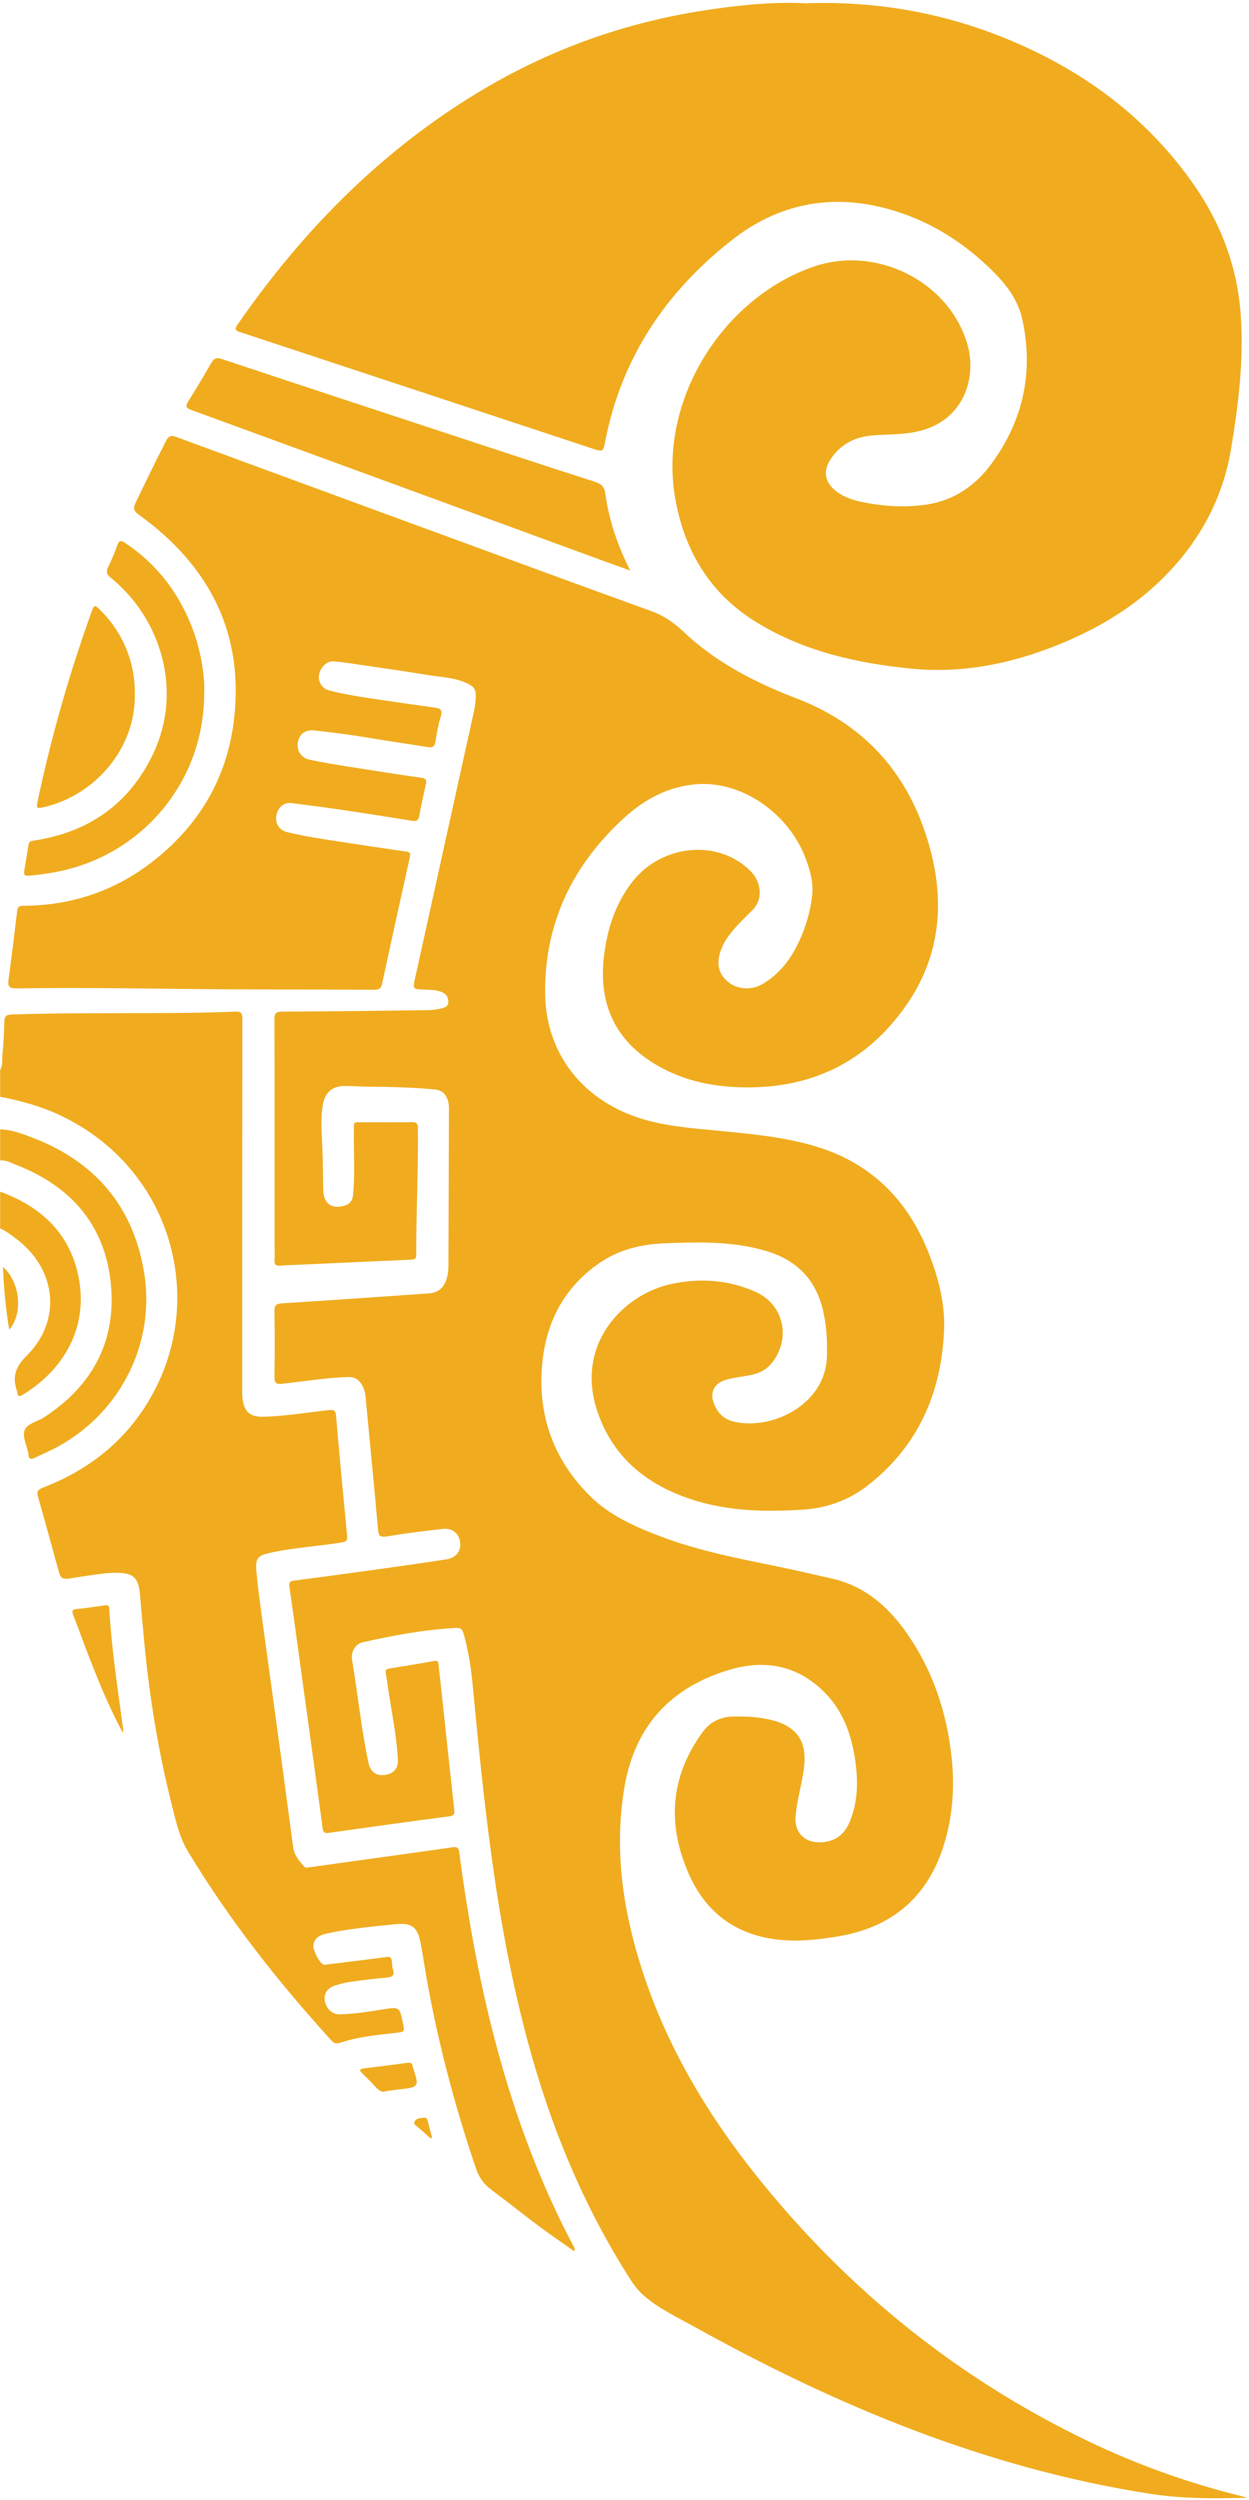 <?xml version="1.0" encoding="UTF-8" standalone="no"?>
<svg
   xmlns:dc="http://purl.org/dc/elements/1.1/"
   xmlns:cc="http://creativecommons.org/ns#"
   xmlns:rdf="http://www.w3.org/1999/02/22-rdf-syntax-ns#"
   xmlns:svg="http://www.w3.org/2000/svg"
   xmlns="http://www.w3.org/2000/svg"
   viewBox="0 0 307 614.413"
   height="614.413"
   width="307"
   xml:space="preserve"
   id="svg2"
   version="1.1"><defs
     id="defs6" /><g
     transform="matrix(1.333,0,0,-1.333,0,614.413)"
     id="g10"><g
       transform="scale(0.1)"
       id="g12"><path
         id="path14"
         style="fill:#f0ac1e;fill-opacity:1;fill-rule:nonzero;stroke:none"
         d="m 0.246,2636.88 c 5.5,8.94 3.266,19.18 4.25,28.75 2.043,19.86 3.113,39.87 3.477,59.84 0.188,9.91 2.918,13.16 13.418,13.5 99.992,3.27 200.015,1.96 300.027,2.77 37.367,0.31 74.754,0.89 112.082,2.52 11.59,0.51 13.371,-3.21 13.355,-13.62 -0.277,-227.51 -0.214,-455.03 -0.195,-682.54 0,-5.22 -0.195,-10.48 0.383,-15.65 2.949,-26.3 13.641,-35.88 39.941,-35.08 40.02,1.23 79.504,7.97 119.231,12.22 8.941,0.96 12.527,0.23 13.426,-10.41 6.058,-71.41 13.027,-142.75 19.738,-214.11 1.711,-18.14 1.73,-17.86 -16.609,-20.59 -41.223,-6.13 -82.922,-8.87 -123.762,-17.7 -22.988,-4.97 -28.465,-9.96 -26.281,-33.69 3.461,-37.59 8.906,-75.01 13.957,-112.44 9.996,-74.02 20.382,-147.98 30.445,-221.98 7.953,-58.51 15.551,-117.07 23.594,-175.56 1.918,-13.97 10.824,-24.36 19.742,-34.61 2.976,-3.43 6.058,-2.32 9.457,-1.84 66.656,9.31 133.312,18.59 199.965,27.87 21.511,3 43.027,5.91 64.508,9.13 7.707,1.14 11.171,-0.19 12.398,-9.38 14.73,-110.67 33.852,-220.55 61.352,-328.858 34.859,-137.313 82.113,-269.922 148.425,-395.402 1.5,-2.829 4.58,-5.418 2.29,-11.09 -22.2,15.711 -44.3,30.679 -65.657,46.64 -29.598,22.121 -58.387,45.321 -88.043,67.36 -13.574,10.101 -22.238,23.039 -27.512,38.601 -39.371,116.141 -70.66,234.379 -91.808,355.231 -3.59,20.527 -6.512,41.168 -10.527,61.598 -5.727,29.12 -17.188,36.48 -46.641,33.42 -42.332,-4.39 -84.731,-8.02 -126.426,-17.19 -12.469,-2.74 -22.359,-7.58 -24.41,-21.47 -1.277,-8.63 10.582,-31.491 17.723,-35.1 3.402,-1.719 6.808,-0.5 10.207,-0.079 35.773,4.411 71.578,8.579 107.285,13.499 6.836,0.95 8.586,-1.721 9.355,-7.042 0.754,-5.16 0.43,-10.628 2.039,-15.476 3.653,-11.031 -0.449,-14.531 -11.289,-15.492 -22.488,-1.981 -44.918,-4.739 -67.265,-7.91 -9.825,-1.399 -19.567,-4.028 -29.036,-7.071 -13.453,-4.32 -20.261,-15.59 -17.878,-27.867 2.898,-14.941 13.679,-25.082 27.464,-24.832 26.571,0.48 52.774,4.84 78.934,8.93 31.207,4.879 31.133,5.34 37.453,-24.59 3.641,-17.258 3.594,-16.781 -14.609,-18.758 -34.098,-3.711 -68.317,-7.223 -101.094,-18.082 -7.535,-2.5 -11.742,-0.57 -16.641,4.832 -98.148,108.059 -188.097,222.248 -263.691,347.498 -16.66,27.61 -22.848,57.99 -30.449,88.13 -24.567,97.43 -40.567,196.36 -50.199,296.34 -2.793,28.97 -5.227,57.97 -7.821,86.95 -0.039,0.44 0,0.88 -0.039,1.31 -2.812,32.71 -12.207,41.61 -44.847,41.4 -24.852,-0.16 -49.18,-5.37 -73.708,-8.64 -0.859,-0.12 -1.695,-0.41 -2.55,-0.54 -24.367,-3.83 -24.543,-3.88 -31.032,19.42 -12.004,43.08 -23.382,86.33 -35.921,129.24 -3.106,10.64 0.023,14.05 9.465,17.7 89.735,34.65 159.813,92.51 204.84,178.25 94.953,180.81 27.344,413.25 -173.832,508.02 -35.246,16.6 -72.394,26.78 -110.453,34.12 0,16.54 0,33.07 0,49.6" /><path
         id="path16"
         style="fill:#f0ac1e;fill-opacity:1;fill-rule:nonzero;stroke:none"
         d="M 0.246,2527.24 C 21.441,2526.6 40.98,2519.1 60.324,2511.71 174.848,2467.89 244.977,2386.12 265.508,2264.86 c 21.93,-129.5 -41.86,-258.01 -157.461,-321.91 -14.402,-7.96 -29.735,-14.24 -44.512,-21.55 -7.07,-3.5 -10.547,-1.66 -10.992,6.16 -0.047,0.86 -0.176,1.73 -0.332,2.59 -2.598,14.49 -11.68,30.45 -6.594,42.95 4.848,11.93 23.074,15.12 35.012,22.85 86.363,55.93 131.883,135.06 124.484,237.98 -8.136,113.12 -71.652,187.78 -176.445,228.28 -9.105,3.52 -17.91,9 -28.422,7.6 0,19.14 0,38.28 0,57.43" /><path
         id="path18"
         style="fill:#f0ac1e;fill-opacity:1;fill-rule:nonzero;stroke:none"
         d="M 0.246,2412.38 C 73.922,2385.33 127.051,2337.76 144.098,2258.93 165.23,2161.17 115.371,2082.19 41.969,2037.92 c -5.996,-3.62 -9.469,-3.76 -10.117,4.21 -0.039,0.44 -0.024,0.89 -0.168,1.3 -8.93,25.8 -4.758,44.28 17.086,65.92 65.859,65.24 55.718,159.98 -19,216.21 -9.328,7.02 -18.672,14.21 -29.523,18.94 0,22.62 0,45.25 0,67.88" /><path
         id="path20"
         style="fill:#f0ac1e;fill-opacity:1;fill-rule:nonzero;stroke:none"
         d="M 2299.81,4.41 C 2239.8,2.832 2180.31,2.461 2120.7,11.762 1818.95,58.789 1542.4,173.91 1277.63,321.199 c -30.3,16.86 -62,31.672 -88.76,54.481 -10.05,8.57 -18.29,18.5 -25.39,29.539 -88.93,138.34 -150.13,288.582 -192.14,447.09 -27.961,105.511 -47.91,212.581 -63.043,320.621 -15.305,109.31 -26.234,219.08 -36.641,328.94 -3.07,32.42 -7.933,64.62 -16.957,96.1 -2.254,7.84 -5.406,10.35 -13.445,9.99 -58.402,-2.65 -115.508,-13.72 -172.348,-26.36 -13.355,-2.96 -22.347,-17.1 -19.707,-32.7 10.727,-63.35 16.957,-127.42 30.422,-190.33 3.449,-16.14 14.535,-23.74 30.297,-21.55 15.926,2.22 24.656,12.23 23.766,28.68 -2.219,40.86 -10.286,80.95 -16.641,121.27 -1.961,12.43 -3.445,24.95 -5.625,37.34 -0.934,5.28 -0.285,7.81 5.754,8.77 27.883,4.39 55.723,9.03 83.488,14.09 9.34,1.7 7.668,-5.44 8.18,-9.6 3.129,-25.43 5.73,-50.93 8.461,-76.4 6.715,-62.63 13.281,-125.28 20.258,-187.88 0.879,-7.88 0.226,-11.3 -9.086,-12.54 -74.055,-9.72 -148.024,-20.07 -221.989,-30.46 -7.507,-1.06 -10.523,0.23 -11.64,8.68 -10.914,82.21 -22.352,164.36 -33.653,246.53 -9.05,65.82 -17.949,131.66 -27.39,197.43 -1.184,8.23 -0.301,11.32 8.742,12.47 55.992,7.18 111.922,14.88 167.832,22.65 37.418,5.2 74.813,10.61 112.148,16.34 18.305,2.81 27.911,14.88 25.977,31.13 -2.039,17.13 -14.406,27.16 -33.156,24.99 -34.078,-3.94 -68.172,-8.09 -101.992,-13.73 -12.696,-2.12 -15.274,1.24 -16.329,13.1 -7.281,81.78 -15.312,163.5 -23.062,245.25 -0.668,7.03 -2.602,13.73 -5.91,19.86 -5.555,10.31 -13.676,16.06 -26.27,15.64 -40.476,-1.33 -80.402,-7.91 -120.531,-12.4 -12.461,-1.39 -15.434,1.12 -15.203,13.46 0.738,40.01 0.625,80.05 0.039,120.07 -0.152,10.4 2.324,13.92 13.348,14.61 90.625,5.73 181.203,12.21 271.796,18.45 16.192,1.11 26.368,9.79 31.653,24.84 2.765,7.89 3.965,15.98 3.992,24.31 0.285,96.57 0.582,193.15 0.953,289.72 0.024,6.59 -0.312,13.03 -2.754,19.22 -4.164,10.58 -11.07,16.63 -23.164,17.8 -41.168,3.96 -82.426,4.81 -123.726,5.25 -14.332,0.16 -28.653,1.24 -42.981,1.19 -22.808,-0.08 -36.09,-12.1 -39.93,-34.73 -3.222,-19.03 -2.8,-38.25 -1.804,-57.28 1.703,-32.59 2.121,-65.16 2.465,-97.77 0.273,-26.4 14.625,-37.7 38.394,-31.05 9.504,2.65 15.442,8.12 16.551,19.03 3.965,39.1 1.109,78.24 1.637,117.35 0.277,20.38 -2.473,17.42 17.007,17.54 30.02,0.19 60.043,-0.24 90.051,0.24 8.485,0.13 10.879,-2.27 10.985,-10.86 0.89,-77.86 -3.27,-155.65 -3.024,-233.49 0.028,-7.99 -3.301,-8.93 -10.082,-9.21 -62.949,-2.66 -125.89,-5.68 -188.832,-8.57 -17.355,-0.8 -34.754,-1.1 -52.066,-2.47 -8.399,-0.67 -10.836,2.31 -10.332,10.13 0.476,7.36 0.101,14.78 0.101,22.19 -0.004,140.52 0.137,281.05 -0.265,421.57 -0.032,11.3 2.507,14.4 14.199,14.46 90.441,0.42 180.879,1.6 271.316,2.78 7.309,0.09 14.699,1.44 21.864,3.05 6.3,1.42 12.972,3.23 13.246,11.88 0.265,8.34 -3.469,14.43 -10.789,17.79 -10.508,4.82 -21.942,4.71 -33.239,5.09 -21.812,0.72 -21.758,0.75 -17.058,22 35.863,162.37 71.718,324.74 107.5,487.13 1.679,7.62 3.148,15.35 3.816,23.1 1.899,21.92 -1.598,27.13 -22.207,35.24 -20.508,8.06 -42.477,8.76 -63.832,12.23 -50.141,8.14 -100.449,15.25 -150.707,22.67 -8.586,1.26 -17.227,2.3 -25.883,2.84 -11.469,0.73 -23.832,-11.43 -25.992,-25 -2.066,-12.96 5.75,-25.41 18.84,-28.73 32.879,-8.34 66.406,-13.19 99.922,-18.06 31.804,-4.61 63.601,-9.27 95.441,-13.61 10.047,-1.37 13.746,-4.59 10.32,-15.8 -4.668,-15.3 -7.484,-31.25 -9.89,-47.11 -1.41,-9.29 -5.559,-11.14 -13.938,-9.79 -34.715,5.6 -69.562,10.43 -104.23,16.34 -34.699,5.91 -69.547,10.47 -104.524,14.27 -17.136,1.86 -27.847,-5.65 -30.961,-21.86 -2.82,-14.67 5.899,-28.8 21.696,-32.08 24.211,-5.03 48.656,-9.03 73.09,-12.92 44.164,-7.04 88.347,-14 132.632,-20.22 9.368,-1.32 10.262,-4.92 8.477,-12.73 -4.355,-19.04 -8.629,-38.12 -12.023,-57.34 -1.504,-8.52 -5.141,-10.64 -13.192,-9.34 -41.582,6.7 -83.183,13.33 -124.851,19.49 -32.637,4.83 -65.352,9.14 -98.086,13.27 -13.266,1.68 -24.672,-8.21 -27.348,-22.56 -2.699,-14.5 4.945,-27.44 19.223,-30.92 32.945,-8 66.461,-13 99.953,-18.08 39.926,-6.05 79.844,-12.22 119.84,-17.79 7.972,-1.11 8.546,-3.6 6.925,-10.85 -17.293,-77.55 -34.222,-155.17 -51.046,-232.82 -1.711,-7.9 -4.743,-11.31 -13.708,-11.26 -125.285,0.77 -250.582,0.19 -375.851,1.81 -94.809,1.22 -189.602,2.06 -284.402,0.75 -12.695,-0.18 -16.719,2.82 -14.938,15.77 5.875,42.59 11.008,85.28 16.105,127.97 1.047,8.76 6.524,8.52 12.973,8.58 89.629,0.71 170.137,28.61 240.153,84.22 81.414,64.68 132.136,149.02 145.714,252.17 21.485,163.23 -43.078,289.55 -174.316,384.35 -9.824,7.1 -11.238,11.92 -6.027,22.69 18.343,37.94 36.519,75.95 55.847,113.41 4.707,9.13 8.887,11.16 18.907,7.46 221.253,-81.53 442.632,-162.73 664.023,-243.9 70.937,-26.01 141.937,-51.85 212.977,-77.59 22.5,-8.14 41.16,-21.39 58.56,-37.85 60.06,-56.83 132.14,-93.49 208.66,-122.87 133.36,-51.21 214.1,-149.77 248.2,-286.21 24.68,-98.71 13.12,-194.12 -46.29,-279.25 -73.6,-105.48 -176.35,-154.76 -304.75,-151.32 -57.52,1.55 -111.97,13.89 -161.37,44.49 -74.3,46.03 -101.44,114.22 -91.22,198.13 5.96,48.98 20.61,95.04 51.09,134.85 51.08,66.71 148.06,80.44 209.78,29.63 12.6,-10.37 22.87,-22.4 25.45,-39.61 2.43,-16.27 -1.56,-29.94 -13.31,-41.56 -13.61,-13.45 -27.43,-26.69 -39.37,-41.74 -7.64,-9.61 -14.04,-19.92 -18.16,-31.48 -8.94,-25.08 -4.43,-44 13.7,-58.72 16.88,-13.69 42.66,-15.44 62.44,-3.95 32.94,19.13 54.27,48.18 69.56,82.26 11.81,26.35 19.68,54.04 22.71,82.58 2.4,22.71 -3.83,44.85 -11.77,66.2 -30.96,83.25 -116.5,143.15 -198.95,137.86 -51.99,-3.33 -96.64,-26.51 -134.3,-60.6 -95.93,-86.82 -148.73,-194.55 -147.47,-325.45 1.08,-111.89 71.01,-199.54 181.67,-231.98 44.97,-13.19 91.33,-16.52 137.57,-20.97 58.37,-5.61 116.74,-10.96 173.5,-27.03 105.76,-29.95 175.41,-98.6 214.98,-199.67 17.9,-45.72 30.04,-93.03 27.85,-142.26 -5.1,-114.63 -47.67,-211.86 -139.43,-284.04 -34.95,-27.49 -75.39,-42.53 -120.13,-45.48 -75.59,-4.98 -150.35,-2.8 -222.35,24.55 -75.05,28.49 -130.09,77.35 -156.79,154.79 -43,124.69 46.66,217.28 135.27,236.52 52.71,11.45 105.91,7.98 155.77,-14.32 53.38,-23.89 66.36,-88.33 28.48,-133.19 -15.43,-18.27 -37.43,-20.52 -58.87,-23.95 -9.88,-1.58 -19.71,-3.21 -29.09,-6.79 -15.65,-5.96 -23.44,-20.54 -18.93,-36.57 5.6,-19.88 18.24,-34.11 38.43,-38.85 57.66,-13.52 135.76,16.29 162.52,78.19 5.92,13.69 8.82,28.08 9.2,43.06 0.7,27.9 -0.69,55.45 -7.04,82.85 -13.44,58.01 -48.52,93.85 -105.65,110.7 -61.75,18.21 -124.44,16.47 -187.53,13.94 -43.55,-1.75 -84.24,-11.93 -120.32,-37.02 -61.23,-42.59 -94.62,-102.77 -103.39,-175.4 -11.789,-97.63 16.52,-183.31 86.82,-253.19 37.5,-37.28 85.33,-57.84 133.94,-76.07 69.84,-26.16 142.91,-39.83 215.62,-54.91 32.31,-6.7 64.46,-14.15 96.65,-21.43 59.39,-13.41 102.37,-50.28 136.43,-98.31 49.62,-69.98 75.85,-148.79 84.58,-233.82 5.58,-54.31 1.51,-107.81 -14.79,-159.84 -30.25,-96.57 -96.55,-151.66 -196.12,-167.96 -44.9,-7.35 -89.7,-11.57 -134.66,-1.64 -65.62,14.48 -111.21,54.65 -138.19,114.6 -41.32,91.8 -36.16,180.56 24.17,263.64 13.75,18.95 32.53,28.22 55.73,28.9 23.1,0.67 46.07,-0.55 68.68,-5.74 50.25,-11.55 69.52,-40.36 62.42,-91.37 -4.01,-28.85 -12.6,-56.82 -15.19,-85.89 -2.86,-32.09 18.44,-51.94 50.93,-48.58 24.46,2.53 39.83,15.93 48.86,37.53 15.6,37.34 15.72,76.38 9.86,115.43 -6.62,44.11 -21.12,85.71 -52.1,118.84 -49.11,52.51 -110.57,66.14 -177.89,46.45 -109.15,-31.91 -176.25,-103.58 -195.32,-217.43 -19.28,-115.12 -2.69,-226.87 32.69,-336.56 46.12,-142.988 122.36,-269.531 216.03,-385.77 161.1,-199.922 355.97,-358.578 586.2,-472.918 96.38,-47.871 196.83,-85.132 301.45,-110.8 4.07,-1 8.06,-2.293 12.08,-3.441" /><path
         id="path22"
         style="fill:#f0ac1e;fill-opacity:1;fill-rule:nonzero;stroke:none"
         d="m 1485.04,4603.25 c 142.07,4.77 272.35,-21.27 396.48,-76.4 128.89,-57.24 237.35,-140.53 319,-256.89 51.37,-73.19 81.36,-153.6 87.48,-243.26 5.61,-82.24 -4.5,-163 -17.78,-243.75 -15.11,-91.95 -57.25,-169.97 -122.07,-235.73 -59.59,-60.43 -131.76,-101.81 -210.54,-131.97 -82.3,-31.51 -167.85,-47.37 -255.54,-38.85 -100.36,9.76 -198.35,31.41 -286.13,84.96 -84.69,51.66 -132.3,128.74 -150.17,224.87 -34.31,184.6 87.44,373.41 253.78,431.2 115.88,40.27 250.26,-26.42 284.21,-142.81 14.88,-51.07 1.17,-118.06 -58.35,-148.89 -21.44,-11.1 -44.29,-14.92 -67.78,-16.6 -17.34,-1.24 -34.78,-1.18 -52.05,-2.95 -31.54,-3.22 -57.19,-17.38 -74.53,-44.43 -13.98,-21.81 -9.65,-42.61 10.96,-58.23 20.2,-15.29 44.03,-19.71 68.22,-23.45 33.32,-5.14 66.66,-5.97 99.98,-0.73 50.6,7.96 89.54,35.74 118.77,76.01 57.95,79.81 77.38,168.7 55.95,265.52 -7.78,35.16 -28.71,62.95 -53.71,87.82 -60.21,59.9 -130.58,101.91 -214.11,120.3 -98.62,21.72 -188.75,-0.77 -266.68,-61.65 -121.29,-94.73 -203.74,-216.1 -233.97,-369.48 -4.36,-22.13 -4.21,-22.16 -25.68,-15.06 -215.624,71.31 -431.233,142.64 -646.909,213.81 -8.441,2.78 -12.734,4.32 -5.84,14.27 121.074,174.87 267.547,323.16 451.27,432.58 126.929,75.59 263.509,124.15 409.579,146.68 63.77,9.83 127.61,16.11 186.16,13.11" /><path
         id="path24"
         style="fill:#f0ac1e;fill-opacity:1;fill-rule:nonzero;stroke:none"
         d="m 1162.21,3557.42 c -18.64,6.69 -37.32,13.28 -55.92,20.09 -251.142,92.01 -502.255,184.13 -753.505,275.87 -10.519,3.84 -11.074,7.28 -5.566,16.06 14.543,23.19 28.617,46.7 42.195,70.47 4.918,8.61 9.594,10.8 19.555,7.48 130.187,-43.36 260.519,-86.27 390.847,-129.19 98.973,-32.6 197.903,-65.32 297.114,-97.18 12.61,-4.04 17.5,-9.35 19.36,-22.64 6.87,-49.01 22.65,-95.33 45.92,-140.96" /><path
         id="path26"
         style="fill:#f0ac1e;fill-opacity:1;fill-rule:nonzero;stroke:none"
         d="m 376.527,3330.72 c -0.004,-161.13 -112.679,-296.89 -269.691,-328.31 -17.488,-3.5 -35.094,-5.91 -52.836,-7.59 -6.875,-0.65 -10.852,0.6 -9.387,8.82 2.902,16.24 5.527,32.52 8.117,48.82 1.016,6.37 5.668,6.47 10.59,7.23 100.926,15.56 175.668,67.9 219.45,160.64 54.734,115.95 13.793,248.8 -78.129,323.42 -7.922,6.43 -9.477,11.54 -5.047,20.54 6.308,12.83 11.949,26.09 16.617,39.6 3.301,9.56 6.918,9.56 14.578,4.45 60.813,-40.56 102.039,-96.06 126.574,-164.46 7.207,-20.09 12.188,-40.79 15.59,-61.81 2.922,-18.04 4.395,-36.26 3.574,-51.35" /><path
         id="path28"
         style="fill:#f0ac1e;fill-opacity:1;fill-rule:nonzero;stroke:none"
         d="m 248.609,3331.28 c 2.368,-104.59 -76.871,-189.51 -167.695,-210.06 -13.539,-3.06 -14.301,-2.32 -11.399,11.42 24.797,117.3 57.632,232.31 98.054,345.18 6.383,17.82 6.328,17.84 20.032,3.93 39.55,-40.15 61.543,-94.39 61.007,-150.47" /><path
         id="path30"
         style="fill:#f0ac1e;fill-opacity:1;fill-rule:nonzero;stroke:none"
         d="m 226.52,1414.64 c -24.848,46.23 -43.59,91.98 -61.575,138.05 -10.105,25.88 -19.367,52.1 -29.504,77.97 -3.054,7.79 -3.476,11.55 6.797,12.39 16.86,1.38 33.586,4.32 50.383,6.51 4.43,0.59 8.484,1.17 8.863,-5.71 4.192,-75.13 15.832,-149.4 25.797,-223.88 0.114,-0.82 -0.218,-1.71 -0.761,-5.33" /><path
         id="path32"
         style="fill:#f0ac1e;fill-opacity:1;fill-rule:nonzero;stroke:none"
         d="m 711.09,753.922 c -7.047,-3.16 -13.004,2.008 -18.957,8.449 -7.942,8.59 -16.438,16.68 -24.692,24.981 -4.925,4.949 -4.558,7.679 3.032,8.597 27.07,3.281 54.117,6.762 81.148,10.352 5.133,0.687 8.52,-0.219 9.027,-6 0.04,-0.43 0.25,-0.832 0.387,-1.25 12.36,-37.711 12.356,-37.68 -26.894,-41.961 -6.879,-0.738 -13.715,-1.871 -23.051,-3.168" /><path
         id="path34"
         style="fill:#f0ac1e;fill-opacity:1;fill-rule:nonzero;stroke:none"
         d="M 5.363,2273.78 C 37.473,2245.37 42.867,2187.4 17.043,2157.91 c -6.496,38.18 -9.91,75.78 -11.68,115.87" /><path
         id="path36"
         style="fill:#f0ac1e;fill-opacity:1;fill-rule:nonzero;stroke:none"
         d="m 794.301,666.75 c -8.367,7.371 -16.778,14.699 -25.078,22.148 -2.684,2.411 -7.375,4.082 -4.657,9.192 3.407,6.41 9.946,5.91 15.801,6.941 4.696,0.828 7.172,-0.82 8.317,-5.601 2.476,-10.43 5.394,-20.758 8.132,-31.121 -0.836,-0.52 -1.675,-1.039 -2.515,-1.559" /></g></g></svg>